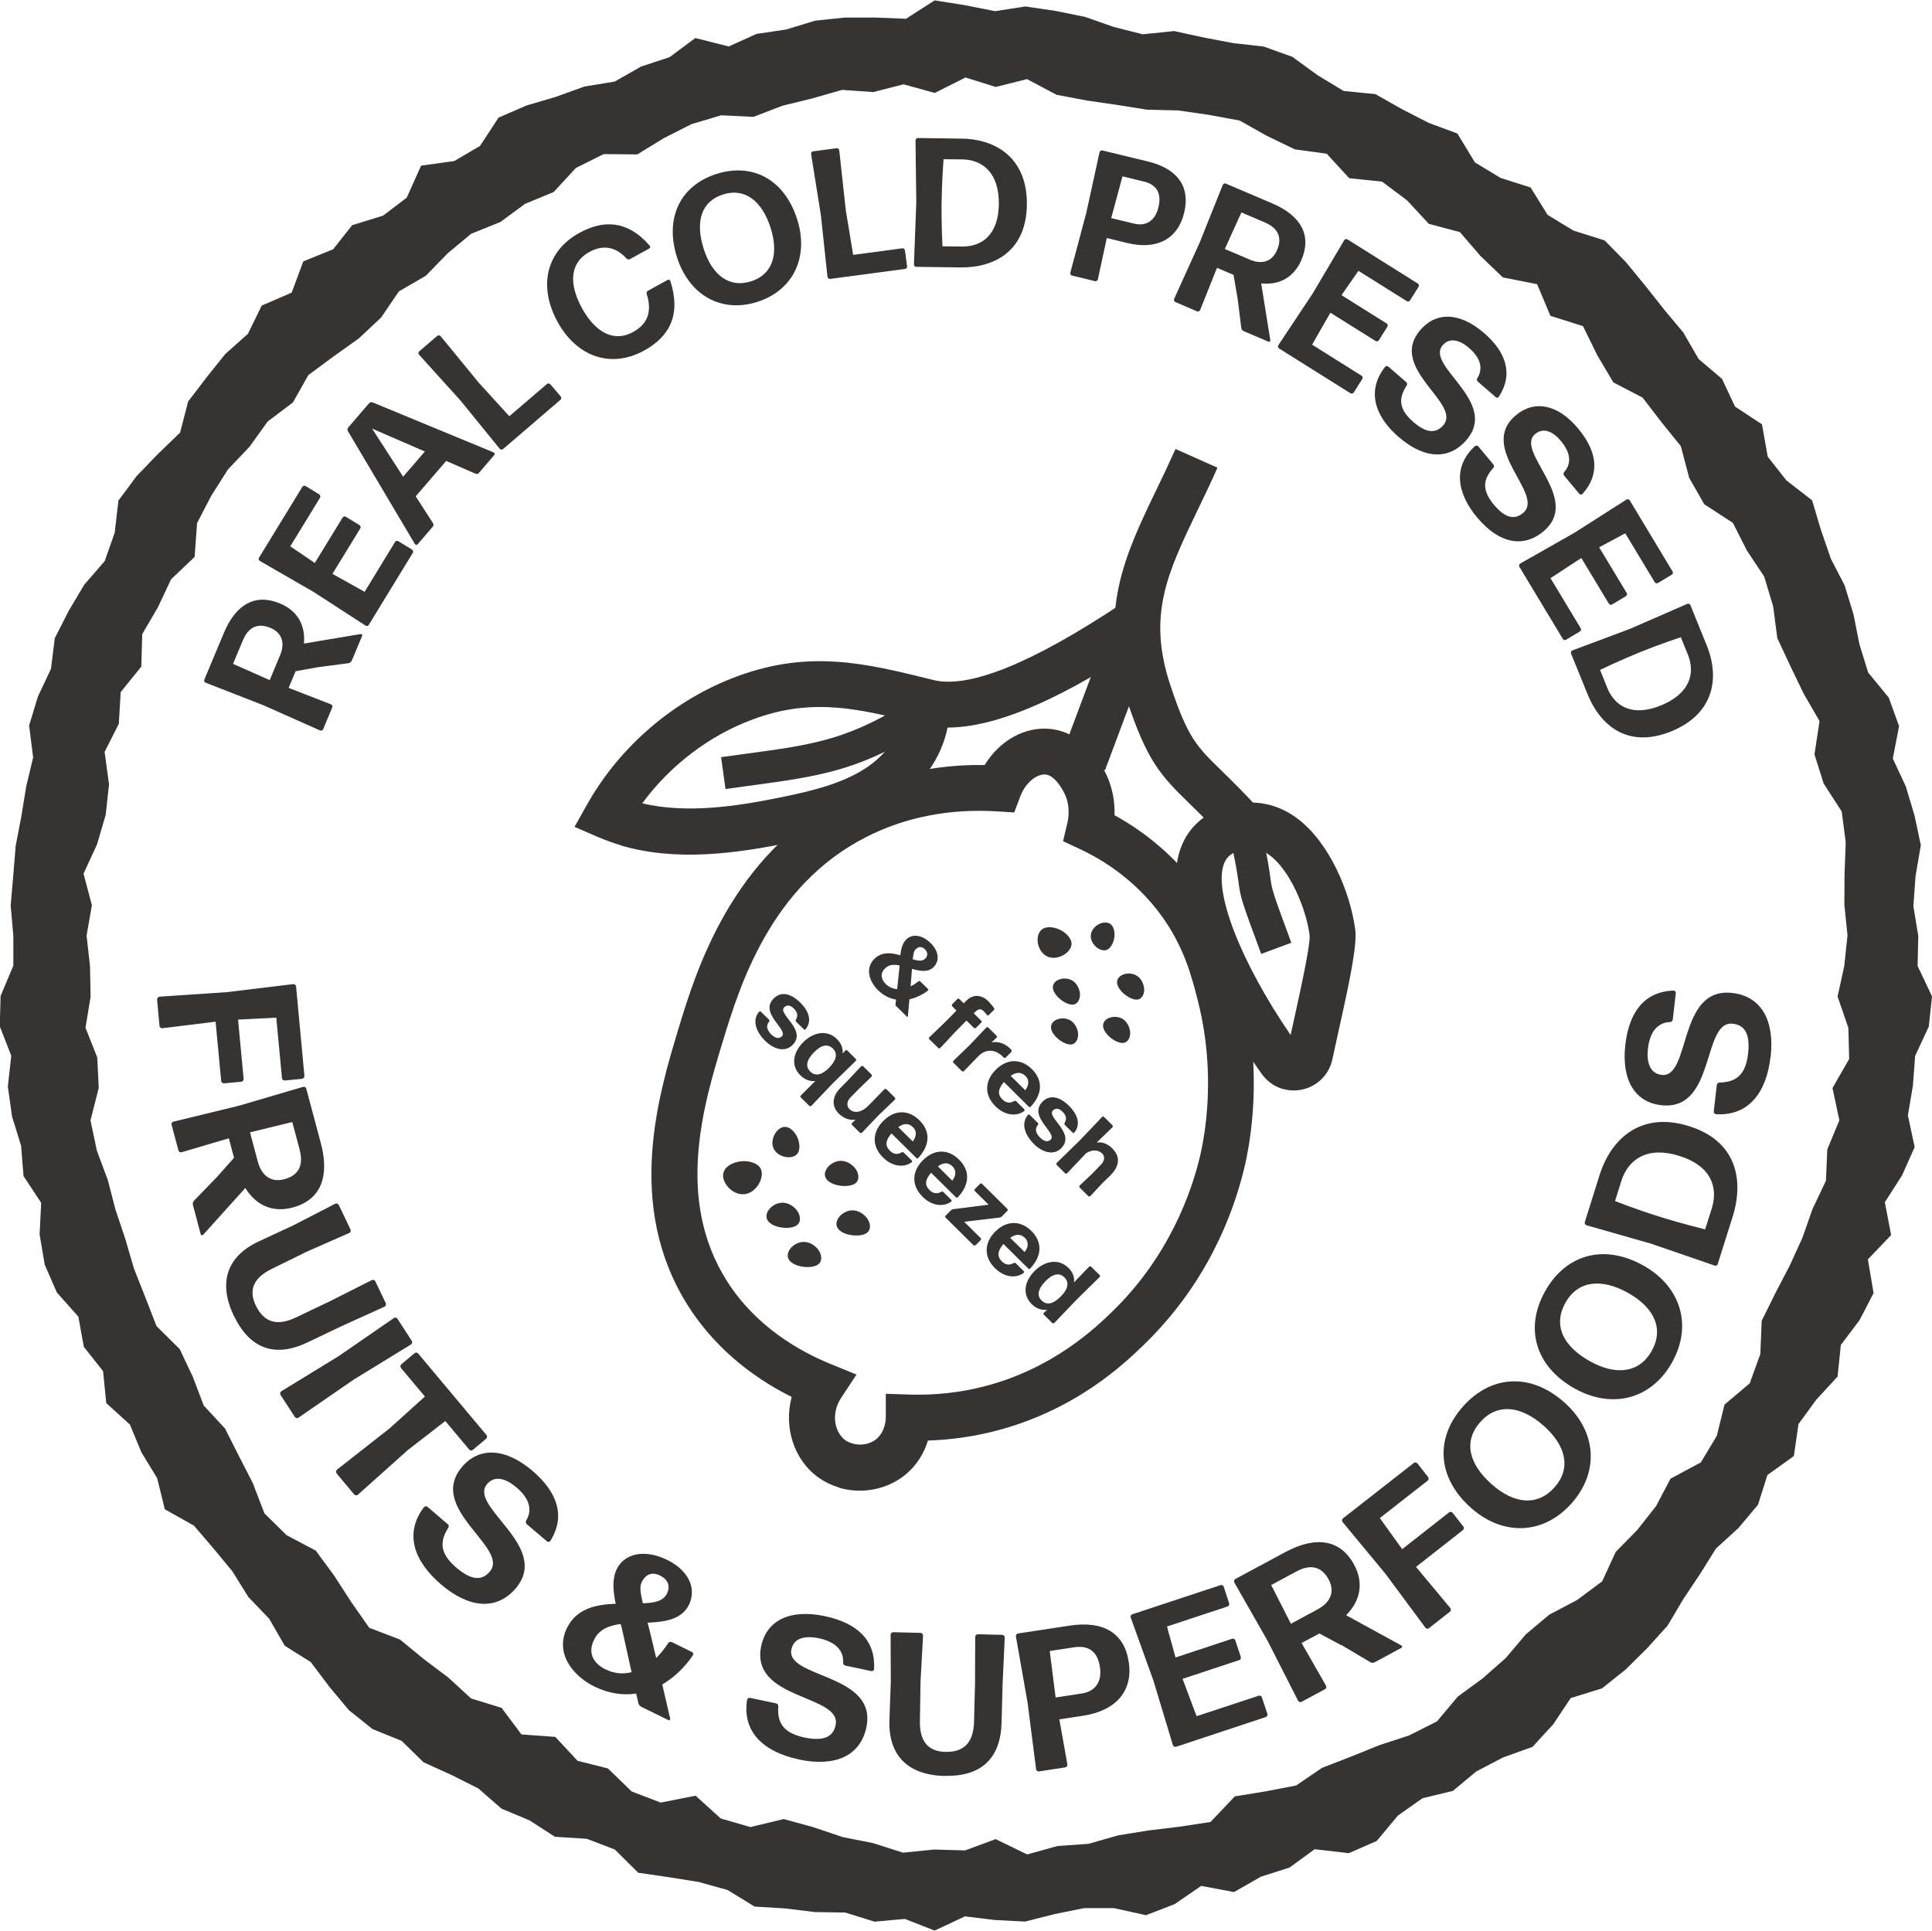 <?xml version="1.0" encoding="UTF-8"?>
<svg id="Layer_1" data-name="Layer 1" xmlns="http://www.w3.org/2000/svg" viewBox="0 0 197.06 196.95">
  <defs>
    <style>
      .cls-1 {
        fill: #353432;
      }
    </style>
  </defs>
  <path class="cls-1" d="M24.78,65.3l-1.01,2.42,3.74,1.66,1.07-2.57c.45-1.07.31-2.21-1-2.76-1.32-.55-2.25-.05-2.8,1.26M32.43,68.06l-2.28.41-.71,1.7,4.32,1.68c.12.05.18.19.13.31l-.93,2.23c-.05.12-.2.18-.32.12l-5.78-2.57-5.89-2.3c-.12-.05-.18-.19-.13-.31l1.98-4.73c1.22-2.94,3.21-4.1,5.74-3.04,1.78.74,2.61,2.21,2.44,4.09l5.79-.97c.11-.02.19.08.15.18l-1.06,2.53c-.06.14-.18.24-.33.26l-3.12.41Z"/>
  <path class="cls-1" d="M37.62,63.75c-.07.11-.22.14-.33.07l-5.31-3.44-5.48-3.16c-.11-.07-.15-.22-.08-.33l4.42-7.23c.07-.11.22-.14.33-.08l1.39.85c.11.07.15.22.09.33l-3.04,4.97,2.5,1.7,2.84-4.64c.07-.11.22-.14.33-.07l1.39.85c.11.07.15.22.08.33l-2.84,4.64,3.28,1.83,3.11-5.09c.07-.11.22-.14.33-.07l1.39.85c.11.07.15.22.09.33l-4.5,7.36Z"/>
  <path class="cls-1" d="M43.34,46.06l-5.39-2.34,3.17,4.91,2.22-2.58ZM48.87,48.23c-.09.11-.25.15-.37.09l-2.99-1.3-3.11,3.61,1.76,2.73c.08.11.06.27-.03.38l-1.53,1.78c-.07.08-.22.08-.28-.02l-6.83-11.51c-.08-.11-.06-.27.03-.38l2.12-2.47c.09-.11.25-.15.37-.09l12.34,5.1c.11.05.15.17.06.27l-1.55,1.81Z"/>
  <path class="cls-1" d="M51.31,45.81c-.1.08-.25.07-.34-.03l-3.99-4.91-4.24-4.69c-.09-.1-.08-.26.02-.34l1.84-1.58c.1-.08.25-.07.34.03l3.9,4.76,3.11,3.41,3.84-3.29c.1-.08.25-.07.34.03l1.06,1.24c.08.1.08.26-.02.34l-5.85,5.02Z"/>
  <path class="cls-1" d="M65.72,35.75c-3.42,1.89-6.89.62-8.83-2.88-2.02-3.66-1.18-7.24,2.18-9.1,2.39-1.32,4.87-1.38,7.19,1.28.1.1.07.24-.04.3l-1.96,1.08c-.11.06-.27.04-.37-.07-1.06-1.17-2.36-1.44-3.79-.65-1.94,1.07-2.14,3.2-.72,5.76,1.42,2.56,3.32,3.44,5.21,2.39,1.54-.85,1.91-2.15,1.38-3.85-.06-.14,0-.28.12-.35l2.01-1.11c.11-.06.25,0,.28.13,1.09,3.43-.07,5.63-2.66,7.07"/>
  <path class="cls-1" d="M76.61,28.7c2.18-.7,2.86-2.75,1.98-5.49-.88-2.73-2.63-4.08-4.85-3.37-2.22.71-2.85,2.77-1.96,5.56.87,2.71,2.64,4,4.82,3.3M77.26,30.79c-3.71,1.19-6.97-.7-8.2-4.52-1.28-3.98.28-7.32,4-8.52,3.69-1.18,6.94.55,8.24,4.59,1.23,3.82-.34,7.26-4.04,8.45"/>
  <path class="cls-1" d="M84.67,28.45c-.13.02-.25-.08-.27-.21l-.67-6.29-1-6.24c-.02-.13.08-.26.2-.27l2.4-.32c.13-.02.25.08.27.21l.67,6.12.75,4.55,5.01-.67c.13-.02.25.08.27.21l.22,1.62c.02.13-.08.26-.2.27l-7.64,1.02Z"/>
  <path class="cls-1" d="M96.13,25.13l1.98.02c2.05.03,3.73-1.21,3.77-4.32.04-3.11-1.58-4.54-3.73-4.57l-1.91-.02s-.17,2.21-.2,4.39c-.03,2.23.09,4.49.09,4.51M93.45,27.22c-.13,0-.23-.11-.23-.25l.24-6.32-.08-6.33c0-.13.11-.24.24-.24l4.46.06c3.66.05,6.72,2.11,6.66,6.75-.06,4.65-3.21,6.43-6.79,6.39l-4.49-.06Z"/>
  <path class="cls-1" d="M116.68,18.52l-2.19-.53-1.15,4.26,2.37.57c1.04.25,2.08-.15,2.45-1.68.35-1.46-.21-2.31-1.48-2.62M115.03,24.8l-2.14-.52-.91,4.22c-.03.13-.16.21-.29.18l-2.35-.57c-.12-.03-.2-.16-.17-.29l1.63-6.11,1.35-6.18c.03-.13.16-.21.29-.18l4.63,1.12c2.99.72,4.37,2.53,3.71,5.24-.65,2.68-2.79,3.8-5.74,3.09"/>
  <path class="cls-1" d="M129.03,22.7l-2.41-1.03-1.69,3.73,2.56,1.09c1.07.46,2.21.33,2.77-.98.56-1.31.07-2.25-1.23-2.81M126.21,30.33l-.39-2.29-1.69-.72-1.72,4.31c-.05.12-.2.18-.31.13l-2.22-.95c-.12-.05-.17-.2-.12-.32l2.61-5.76,2.35-5.87c.05-.12.2-.18.31-.13l4.72,2.01c2.93,1.25,4.07,3.24,3,5.76-.76,1.78-2.23,2.6-4.11,2.41l.93,5.8c.01.11-.08.19-.18.15l-2.53-1.08c-.13-.06-.24-.18-.25-.33l-.39-3.12Z"/>
  <path class="cls-1" d="M130.46,35.54c-.11-.07-.14-.22-.07-.33l3.5-5.27,3.22-5.44c.07-.11.22-.15.33-.08l7.18,4.51c.11.07.14.22.07.33l-.87,1.38c-.07.11-.22.15-.33.08l-4.93-3.09-1.73,2.48,4.61,2.89c.11.07.14.22.07.33l-.87,1.38c-.07.11-.22.15-.33.08l-4.61-2.89-1.87,3.26,5.05,3.17c.11.07.14.22.07.33l-.87,1.38c-.07.11-.22.15-.33.08l-7.3-4.58Z"/>
  <path class="cls-1" d="M142.68,44.6c-2.5-2.17-3.29-4.75-1.41-7.17.09-.1.24-.11.34-.03l1.83,1.59c.1.08.12.23.03.35-.78,1.21-.89,2.33.66,3.68,1.25,1.09,2.27,1.3,3.08.36,1.94-2.24-5.74-5.8-2.32-9.74,1.61-1.86,4.02-1.8,6.48.33,2.23,1.93,3.02,4.16,1.51,6.5-.07.11-.21.14-.31.05l-1.83-1.59c-.11-.1-.13-.24-.05-.36.61-.98.32-2.06-.82-3.05-.99-.86-2.01-1.12-2.72-.3-1.83,2.11,5.82,5.75,2.41,9.68-1.82,2.1-4.37,1.87-6.88-.31"/>
  <path class="cls-1" d="M150.68,52.81c-2.12-2.54-2.49-5.22-.24-7.3.1-.08.26-.07.34.02l1.55,1.86c.08.1.08.24-.02.35-.97,1.07-1.26,2.16.06,3.74,1.06,1.27,2.03,1.64,2.98.85,2.28-1.9-4.73-6.64-.72-9.98,1.89-1.57,4.26-1.13,6.34,1.37,1.89,2.26,2.31,4.59.44,6.66-.09.1-.23.1-.32,0l-1.55-1.86c-.09-.11-.09-.26.01-.37.76-.87.65-1.98-.32-3.14-.84-1.01-1.8-1.43-2.64-.74-2.15,1.79,4.82,6.61.83,9.94-2.13,1.78-4.61,1.14-6.74-1.41"/>
  <path class="cls-1" d="M154.98,57.81c-.07-.11-.03-.26.09-.33l5.5-3.12,5.33-3.4c.11-.07.26-.03.33.08l4.37,7.26c.07.11.03.26-.09.33l-1.4.84c-.11.07-.27.03-.33-.08l-3.01-4.99-2.66,1.43,2.81,4.66c.07.11.03.26-.09.33l-1.4.84c-.11.07-.27.03-.33-.08l-2.81-4.66-3.14,2.06,3.08,5.11c.07.11.03.26-.09.33l-1.4.84c-.11.07-.27.03-.33-.08l-4.45-7.38Z"/>
  <path class="cls-1" d="M163.2,68.33l.74,1.84c.77,1.9,2.56,2.97,5.45,1.8,2.89-1.17,3.58-3.21,2.77-5.2l-.72-1.77s-2.11.7-4.12,1.51c-2.07.84-4.1,1.82-4.12,1.83M160.24,66.66c-.05-.12.02-.26.14-.31l5.92-2.22,5.8-2.53c.12-.05.27.01.32.13l1.67,4.13c1.37,3.39.66,7.01-3.64,8.75-4.31,1.75-7.17-.47-8.52-3.79l-1.69-4.16Z"/>
  <path class="cls-1" d="M16.03,101.96c-.01-.14.1-.27.24-.29l6.84-.46,6.8-.82c.14-.01.28.1.29.24l.85,9.13c.01.14-.1.27-.24.29l-1.76.17c-.14.01-.28-.1-.29-.24l-.58-6.17-3.9.2.57,6.05c.01.14-.1.27-.24.29l-1.76.16c-.14.01-.27-.1-.29-.24l-.57-6.05-5.43.67c-.14.01-.28-.1-.29-.24l-.25-2.69Z"/>
  <path class="cls-1" d="M30.57,117.29l-.76-2.83-4.31,1.05.8,3c.34,1.26,1.21,2.18,2.71,1.78s1.96-1.47,1.55-3M22.19,120l1.68-1.9-.53-1.98-4.82,1.42c-.14.04-.29-.05-.32-.19l-.7-2.61c-.04-.14.05-.29.19-.32l6.66-1.62,6.57-1.93c.14-.04.29.05.32.19l1.48,5.54c.92,3.44,0,5.81-2.87,6.58-2.02.54-3.72-.2-4.83-1.99l-4.3,4.77c-.08.08-.21.06-.25-.06l-.79-2.97c-.04-.16,0-.33.11-.45l2.39-2.47Z"/>
  <path class="cls-1" d="M23.86,134.25c-1.63-3.41-.73-6.1,2.55-7.62l3.5-1.63,4.29-2.21c.13-.06.29,0,.35.12l1.2,2.51c.06.13,0,.29-.12.35l-4.33,1.91-3.52,1.73c-1.83.88-2.49,2.09-1.69,3.76.86,1.8,2.24,2.1,4.08,1.23l3.48-1.66,4.28-2.16c.13-.06.29,0,.35.12l1.07,2.24c.06.13,0,.29-.12.35l-4.39,1.99-3.48,1.66c-3.26,1.56-5.86.71-7.49-2.7"/>
  <path class="cls-1" d="M28.62,142.29c-.08-.12-.04-.29.08-.37l5.84-3.58,5.64-3.89c.12-.08.29-.04.36.08l1.46,2.25c.08.12.04.29-.08.37l-5.84,3.58-5.64,3.89c-.12.08-.29.04-.37-.08l-1.46-2.25Z"/>
  <path class="cls-1" d="M34.34,150.29c-.09-.11-.08-.28.03-.37l5.39-4.23,3.58-3.23-2.44-2.91c-.09-.11-.08-.28.03-.37l1.35-1.14c.11-.09.28-.08.37.03l6.97,8.32c.09.11.08.28-.03.37l-1.36,1.14c-.11.09-.28.08-.37-.03l-2.44-2.91-3.81,2.95-5.11,4.57c-.11.09-.28.08-.37-.03l-1.8-2.15Z"/>
  <path class="cls-1" d="M44.99,161.63c-2.81-2.4-3.76-5.24-1.75-7.88.09-.11.26-.12.37-.03l2.06,1.76c.11.09.14.25.04.39-.83,1.32-.92,2.55.83,4.04,1.41,1.2,2.54,1.44,3.41.42,2.08-2.44-6.48-6.41-2.81-10.71,1.73-2.02,4.39-1.95,7.16.41,2.51,2.14,3.43,4.59,1.84,7.15-.08.12-.23.15-.34.06l-2.06-1.75c-.12-.11-.15-.26-.06-.4.65-1.08.3-2.26-.99-3.35-1.11-.95-2.25-1.25-3.01-.35-1.96,2.3,6.57,6.36,2.92,10.64-1.95,2.29-4.77,2.02-7.6-.39"/>
  <path class="cls-1" d="M65.46,161.37c-.22.46-.17,1.03.11,2.18,1.17-.03,2.08-.22,2.45-.97.39-.78.11-1.46-.71-1.87-.73-.36-1.43-.18-1.84.66M61.81,170.31c.84.41,1.73.49,2.61.27l-.9-4.07c-.06-.28-.13-.56-.21-.85-1.19.16-2.2.55-2.71,1.59-.69,1.4-.07,2.44,1.21,3.07M65.4,174.1c-.15-.07-.26-.22-.29-.37l-.22-.97c-1.34.2-2.79,0-4.21-.69-2.46-1.21-4.05-3.56-2.85-6,.99-2.01,2.99-2.4,4.97-2.47-.27-1.29-.38-2.54.11-3.54.77-1.57,2.79-2.09,5.17-.92,1.97.97,3.05,2.73,2.2,4.55-.75,1.53-2.45,1.76-4.23,1.84.2.71.39,1.55.63,2.55l.25,1.05c.43-.42.85-.94,1.22-1.51.08-.12.24-.17.37-.11l2.06,1.01c.13.06.17.22.09.34-.84,1.24-1.9,2.26-3.12,2.97l.81,3.5c.02.1-.09.18-.18.14l-2.77-1.36Z"/>
  <path class="cls-1" d="M81.5,179.48c-3.62-.76-5.81-2.8-5.3-6.08.03-.14.17-.23.31-.2l2.65.56c.14.03.24.15.22.32-.1,1.56.41,2.68,2.66,3.16,1.81.38,2.92.05,3.19-1.26.66-3.14-8.75-2.53-7.59-8.06.55-2.61,2.92-3.81,6.48-3.06,3.22.68,5.21,2.39,5.03,5.4,0,.14-.13.24-.27.21l-2.64-.56c-.16-.03-.26-.16-.24-.32.06-1.26-.82-2.12-2.47-2.47-1.43-.3-2.57-.02-2.81,1.13-.62,2.96,8.81,2.44,7.65,7.95-.62,2.94-3.22,4.06-6.86,3.29"/>
  <path class="cls-1" d="M96.35,181.17c-3.78-.1-5.76-2.12-5.63-5.73l.14-3.86-.02-4.82c0-.14.13-.26.27-.26l2.78.07c.14,0,.26.13.26.27l-.26,4.73-.06,3.92c-.05,2.03.73,3.17,2.58,3.22,1.99.05,2.89-1.04,2.94-3.08l.1-3.86.02-4.8c0-.14.13-.26.27-.26l2.48.06c.14,0,.26.13.26.27l-.22,4.81-.1,3.86c-.09,3.62-2.03,5.54-5.81,5.44"/>
  <path class="cls-1" d="M109.56,168.04l-2.49.38.6,4.74,2.69-.41c1.18-.18,2.09-1.02,1.83-2.7-.24-1.61-1.18-2.23-2.63-2.01M110.48,175.02l-2.43.37.82,4.6c.02.14-.08.28-.22.3l-2.67.41c-.14.02-.28-.08-.3-.22l-.87-6.8-1.19-6.75c-.02-.14.08-.28.22-.3l5.26-.8c3.4-.52,5.58.71,6.03,3.71.45,2.95-1.3,4.97-4.65,5.48"/>
  <path class="cls-1" d="M119.96,178.18c-.14.05-.29-.03-.33-.17l-1.98-6.56-2.32-6.45c-.05-.14.03-.29.17-.33l8.99-2.97c.14-.05.29.03.33.17l.55,1.68c.04.14-.03.29-.17.33l-6.17,2.04.87,3.16,5.77-1.91c.14-.04.29.03.33.17l.56,1.68c.04.14-.03.29-.17.33l-5.77,1.91,1.43,3.81,6.33-2.09c.14-.05.29.03.33.17l.56,1.68c.04.13-.03.29-.17.33l-9.15,3.03Z"/>
  <path class="cls-1" d="M132.24,160.3l-2.58,1.39,2.01,3.95,2.74-1.48c1.15-.62,1.84-1.68,1.11-3.04-.73-1.36-1.89-1.57-3.28-.82M136.81,167.83l-2.24-1.2-1.81.97,2.49,4.36c.07.13.02.29-.11.36l-2.38,1.28c-.12.07-.29.02-.36-.11l-3.11-6.11-3.39-5.95c-.07-.12-.02-.29.11-.36l5.05-2.72c3.13-1.69,5.65-1.34,7.06,1.27.99,1.84.66,3.66-.82,5.15l5.63,3.08c.1.06.11.2,0,.25l-2.7,1.46c-.14.08-.33.08-.46,0l-2.96-1.76Z"/>
  <path class="cls-1" d="M145.76,166.09c-.11.09-.28.07-.37-.05l-4.08-5.5-4.37-5.28c-.09-.11-.07-.28.04-.37l7.22-5.65c.11-.09.28-.07.37.04l1.09,1.39c.09.11.07.28-.04.37l-4.88,3.82,2.28,3.17,4.78-3.75c.11-.09.28-.07.37.05l1.09,1.39c.09.11.07.28-.05.37l-4.78,3.75,3.5,4.2c.09.11.07.28-.04.37l-2.13,1.67Z"/>
  <path class="cls-1" d="M158.55,151.74c1.7-1.92,1.23-4.23-1.1-6.3-2.33-2.06-4.73-2.32-6.46-.38-1.73,1.95-1.21,4.25,1.16,6.35,2.31,2.05,4.7,2.24,6.4.32M160.31,153.34c-2.89,3.26-7.03,3.36-10.28.47-3.39-3.01-3.72-7.05-.82-10.32,2.87-3.24,6.92-3.48,10.35-.43,3.25,2.88,3.63,7.02.75,10.28"/>
  <path class="cls-1" d="M168.47,137.81c1.25-2.23.3-4.4-2.41-5.92-2.71-1.52-5.12-1.26-6.39,1-1.27,2.27-.28,4.41,2.48,5.96,2.69,1.51,5.07,1.19,6.32-1.04M170.54,138.99c-2.13,3.79-6.16,4.77-9.95,2.64-3.95-2.22-5.13-6.1-2.99-9.91,2.12-3.78,6.02-4.87,10.03-2.62,3.79,2.13,5.04,6.09,2.91,9.89"/>
  <path class="cls-1" d="M173.92,125.41l.67-2.11c.69-2.19-.06-4.36-3.28-5.38s-5.22.28-5.94,2.56l-.64,2.04s2.24.88,4.49,1.58c2.31.73,4.68,1.3,4.7,1.31M175.22,128.93c-.04.14-.2.22-.33.17l-6.48-2.23-6.59-1.88c-.14-.04-.21-.2-.17-.33l1.49-4.75c1.22-3.9,4.36-6.54,9.14-5.03,4.81,1.51,5.64,5.44,4.44,9.26l-1.51,4.79Z"/>
  <path class="cls-1" d="M180.59,107.81c-.42,3.67-2.25,6.04-5.56,5.85-.14-.02-.25-.15-.23-.29l.31-2.69c.02-.14.13-.25.3-.25,1.56-.05,2.63-.66,2.89-2.94.21-1.84-.22-2.91-1.55-3.06-3.19-.37-1.7,8.95-7.32,8.31-2.65-.3-4.07-2.55-3.65-6.17.38-3.27,1.89-5.41,4.91-5.52.14,0,.25.11.24.25l-.31,2.69c-.02.16-.13.27-.3.27-1.26.06-2.04,1.01-2.23,2.69-.17,1.45.22,2.56,1.39,2.7,3.01.34,1.6-9,7.2-8.36,2.99.34,4.34,2.83,3.92,6.53"/>
  <path class="cls-1" d="M98.43,7.89l3.13.98,3.19-.8,3.02,1.6,3.07.58,3.08.45,3.08.49,3.19.08,3.14.45,3.12.58,2.79,1.57,2.84,1.37,3.24.44,2.3,2.5,3.35.35,2.55,1.91,2.21,2.39,3.18.85,2.11,2.45,2.27,2.17,3.49.69,1.36,3.23,3.32,1.05,1.47,2.99,1.63,2.75,2.98,1.55,1.92,2.5,1.98,2.45.85,3.23,1.54,2.7,2.92,1.9,1.43,2.82,1.76,2.65.92,3.05.42,3.23,1.32,2.83,1.37,2.84,1.62,2.8-.52,3.39.94,2.98,1.84,2.85.41,3.14-.12,3.2-.02,3.16.32,3.13-.33,3.14-.68,3.11,1.1,3.19.08,3.18-1.7,2.96.7,3.29-1.23,2.97-.14,3.2-1.37,2.89-1.04,2.96-1.31,2.86-1.45,2.78-1.38,2.79-.14,3.39-1.08,2.99-2.57,2.17-.79,3.19-1.63,2.71-3.09,1.66-1.47,2.79-1.93,2.45-2.19,2.23-1.38,3-2.55,1.9-2.86,1.51-2.38,2-2.05,2.42-2.36,2.08-2.53,1.85-2.12,2.53-2.84,1.43-3.05,1-2.92,1.18-2.92,1.13-2.64,1.8-3.13.6-3.12.51-2.48,2.61-3.15.48-3.15.38-3.1.5-3.05.87-3.15.22-3.1.86-3.22-1.56-3.11,1.15-3.15-.09-3.18.32-3.08-.98-3.08-.61-3-1.01-3.01-.83-3.4.82-3.03-.88-2.56-2.32-3.56.7-2.96-1.13-2.42-2.35-3.1-.78-2.27-2.44-3.45-.25-2.03-2.71-3.11-.96-2.33-2.14-2.5-1.88-2.42-1.99-3.14-1.2-1.85-2.65-1.74-2.69-1.86-2.53-2.97-1.57-2.27-2.23-1.17-3.06-1.44-2.81-1.41-2.79-2.17-2.34-1.12-2.95-1.33-2.81-2.37-2.35-1.14-2.94-1.16-2.93-.88-3.02-1-2.98-.79-3.04-1.11-2.98-.65-3.09.84-3.31-.15-3.11-1.2-3.03.52-3.16-.06-3.11-.35-3.13.54-3.1-.85-3.22,1.38-2.99.88-3.01.34-3.1-.45-3.32,1.45-2.87.19-3.23,2.1-2.6.1-3.32,1.6-2.74,1.34-2.85,2.4-2.28.25-3.45,1.46-2.81,1.7-2.67,2.2-2.32,1.84-2.56,2.58-1.95,1.57-2.79,2.57-1.9,2.58-1.84,2.27-2.13,1.82-2.67,2.74-1.59,2.21-2.27,2.42-2.02,2.97-1.19,2.53-1.86,2.91-1.2,2.27-2.46,2.83-1.41,3.43.03,2.71-1.66,2.83-1.43,3.02-.9,3.29.16,2.94-1.13,3.05-.75,3.05-.87,3.19.22,3.08-.79,3.18.88,3.11-1.56ZM92.34,1.91l-3.07-.12h-3.08s-3.05.32-3.05.32l-2.95.9-3.03.45-2.83,1.28-3.41-.86-2.62,1.95-2.91.96-2.69,1.53-3.1.51-2.9,1.05-3,.88-2.85,1.24-1.89,2.89-2.63,1.54-3.38.47-1.46,3.26-2.42,1.84-3.15.97-1.94,2.46-3.04,1.23-1.19,3.19-3.05,1.32-1.41,2.88-2.31,2.06-1.92,2.4-1.87,2.45-.82,3.17-2.25,2.17-2.18,2.26-1.86,2.5-.38,3.28-1.02,2.9-2.09,2.41-1.59,2.68-1.41,2.77-.39,3.13-1.33,2.82-.9,2.96.41,3.26-.71,2.98-.49,3.02-.58,3.01-.25,3.06-.26,3.05.27,3.07v3.05s-1.3,3.09-1.3,3.09l-.08,3.1,1.17,3-.35,3.14.43,3.06.92,2.97.25,3.1,1.8,2.73-.16,3.23.52,3.07,1.24,2.85,2.19,2.46.56,3.08,1.96,2.48.33,3.26,2.41,2.19,1.18,2.85,1.6,2.61.78,3.18,2.97,1.67,1.99,2.32,1.94,2.35,1.63,2.62,2.12,2.21,1.58,2.75,2.66,1.67,1.88,2.5,2.01,2.41,2.42,1.93,2.96,1.2,2.23,2.18,2.84,1.29,2.75,1.38,2.36,2.06,2.85,1.19,2.6,1.68,3.27.21,2.84,1.09,2.39,2.37,3.1.45,3.06.49,2.95.82,2.76,1.69,3.11.19,3.05.37,3.09.05,2.98.93,3.1-.28,3.03,1.19,3.09-1.45,3.06.37,3.07.16,3.01-.76,3-.61h3.08s3.25.72,3.25.72l2.92-1.13,2.71-1.86,3.35.63,2.74-1.57,2.92-.93,2.56-1.87,3.49.4,2.84-1.24,2.16-2.59,2.51-1.77,3.1-.75,2.38-1.98,2.73-1.43,3.01-1.08,2.12-2.31,1.78-2.67,3.19-.99,2.42-1.93,2.2-2.18,2.07-2.29,1.6-2.7,1.71-2.57,1.63-2.6,2.3-2.1,1.98-2.36.96-3.03,2.7-1.94.47-3.26,1.82-2.49,2.17-2.36.33-3.22,1.91-2.53,1.43-2.76-.58-3.44,2.37-2.48-.64-3.35,1.75-2.73,1.29-2.89-.69-3.24.51-3.02.23-3.05,1.39-2.98.33-3.09-1.47-3.1.07-3.06-.5-3.03.22-3.08.54-3.15-.64-3.02-.89-2.97-1.33-2.85.64-3.3-1.05-2.91-2.1-2.56-.9-2.91-.6-3.04-.9-2.94-1.41-2.73-1.01-2.93-.9-3.02-2.63-2.04-1.9-2.42-.58-3.29-2.75-1.81-1.33-2.83-2.38-2.02-1.56-2.7-1.97-2.36-1.92-2.43-1.97-2.4-2.17-2.21-3.19-1.01-2.63-1.6-1.73-2.79-3.07-.98-2.61-1.58-1.79-2.95-2.94-1.09-2.74-1.41-2.69-1.52-3.23-.32-2.65-1.6-2.58-1.88-2.92-1.05-3.12-.35-3.03-.58-3-.65-3.19.33-2.96-.75-2.94-1.03-3.02-.61-3.05-.45-3.1.48-3.06-.61-3.1-.49-2.98,1.91Z"/>
  <path class="cls-1" d="M106.84,79.05c-.07-.02-.13-.03-.18-.04-.83-.09-2.03.73-2.6,2.25l-.61,1.62-1.72-.11c-4.89-.3-9.4.58-13.41,2.63-9.77,4.98-12.9,15.28-14.59,20.81-1.95,6.42-4.9,16.11.43,24.49,2.94,4.62,7.36,7.14,10.56,8.44l2.64,1.08-1.57,2.38c-1.08,1.64-.64,3.55.44,4.32.79.55,2.18.66,3.14-.11.95-.77.98-2.07.98-2.21v-2.42s2.42.08,2.42.08c2.54.08,5.05-.19,7.48-.8,7.14-1.8,11.53-6.05,13.18-7.65,5.84-5.65,8.1-12.26,8.93-15.7.57-2.35,1.69-8.63-.17-15.98-.64-2.52-1.43-5.66-3.91-8.97-2.07-2.76-4.87-5.02-8.12-6.54l-1.73-.81.44-1.86c.12-.51.33-1.83-.35-3.12-.67-1.27-1.29-1.67-1.68-1.79M85.57,151.74c-.73-.22-1.42-.55-2.05-.99-2.57-1.82-3.59-5.16-2.77-8.25-4.48-2.23-8.1-5.41-10.56-9.28-6.48-10.2-3.02-21.57-.96-28.37,1.75-5.76,5.4-17.73,16.94-23.62,4.26-2.17,9.17-3.27,14.26-3.19,1.53-2.49,4.11-3.96,6.72-3.68,1.56.17,3.79,1.05,5.51,4.29.86,1.63,1.06,3.23,1.02,4.51,3.29,1.81,6.15,4.27,8.34,7.19,3.04,4.06,4,7.86,4.7,10.63,2.12,8.36.83,15.53.18,18.23-1.16,4.8-3.88,11.82-10.23,17.97-1.9,1.84-6.95,6.73-15.3,8.83-2.19.55-4.44.87-6.72.94-.35,1.14-1.04,2.46-2.36,3.53-1.88,1.51-4.46,1.95-6.72,1.28"/>
  <path class="cls-1" d="M125.05,85.81c-1.52-1.69-2.68-2.82-3.71-3.82-3.04-2.96-4.35-4.41-6.41-10.6-2.98-8.95-.2-14.74,3.02-21.43.64-1.32,1.29-2.69,1.95-4.16l4.28,1.91c-.68,1.53-1.35,2.93-2.01,4.29-3.11,6.48-5.17,10.77-2.79,17.92,1.78,5.35,2.65,6.2,5.24,8.72,1.02,1,2.3,2.24,3.92,4.04l-3.48,3.13Z"/>
  <path class="cls-1" d="M92.04,73.4c-5.47-1.32-9.75-2.05-15.24-.02-4.47,1.65-8.46,4.71-11.29,8.57,4.5,1.06,9.5.34,14.31-.65,2.91-.6,5.96-1.32,8.42-2.9,1.61-1.04,3.33-2.84,3.8-4.99M63.28,86.21c-.78-.23-1.54-.51-2.3-.83l-2.38-1.03,1.27-2.26c3.33-5.95,8.91-10.73,15.3-13.09,7.43-2.75,13.17-1.33,19.8.31l.24.06c3.64.9,10.16-1.75,19.35-7.89l2.6,3.9c-5.88,3.92-14.05,8.83-20.51,8.84-.62,3.15-2.73,6.1-5.88,8.13-3.14,2.02-6.81,2.9-10.02,3.56-5.75,1.18-11.8,2-17.48.32"/>
  <path class="cls-1" d="M128.4,86.66c-.4-.12-.8-.14-1.22-.07-1.63.27-2.09.91-2.31,1.45-1.17,2.81,1.65,10.05,6.77,17.54.09-.4.18-.81.27-1.23.65-2.95,1.75-7.88,1.67-8.95-.38-2.8-2.02-6.64-4.09-8.17-.37-.27-.72-.46-1.09-.57M130.81,111.08c-.83-.25-1.57-.77-2.11-1.52-2.65-3.71-11.06-16.34-8.16-23.32.67-1.62,2.24-3.68,5.89-4.27,2.05-.33,4.07.18,5.85,1.49,3.37,2.49,5.44,7.62,5.95,11.33.21,1.58-.51,5.05-1.74,10.57-.21.95-.41,1.87-.59,2.7-.33,1.56-1.55,2.77-3.11,3.09-.67.14-1.35.11-1.97-.08"/>
  <rect class="cls-1" x="105.53" y="68.24" width="15.3" height="4.69" transform="translate(7.41 151.85) rotate(-69.48)"/>
  <path class="cls-1" d="M73.78,119.65c-.23.97.92,2.28,2.13,2.17,1.24-.11,2.1-1.7,1.69-2.58-.33-.7-1.4-.78-1.61-.79-.84-.04-2.01.37-2.2,1.2"/>
  <path class="cls-1" d="M81.89,126.69c-.98.06-1.88,1.07-1.42,1.81.47.76,2.23.97,2.93.52.56-.36.32-1.05.26-1.19-.21-.54-.94-1.19-1.78-1.14"/>
  <path class="cls-1" d="M85.68,118.42c-.98.06-1.88,1.07-1.42,1.81.47.76,2.23.97,2.93.52.56-.36.32-1.05.26-1.19-.21-.54-.94-1.19-1.78-1.14"/>
  <path class="cls-1" d="M86.86,123.47c-.98.06-1.88,1.07-1.42,1.81.47.76,2.23.97,2.93.52.56-.36.32-1.05.26-1.19-.21-.54-.94-1.19-1.78-1.14"/>
  <path class="cls-1" d="M79.72,122.69c-.98.06-1.88,1.07-1.42,1.81.47.76,2.23.97,2.93.52.56-.36.32-1.05.26-1.19-.21-.54-.94-1.19-1.78-1.14"/>
  <path class="cls-1" d="M80.01,114.95c-.79.06-1.5,1.27-1.12,2.17.39.93,1.8,1.19,2.36.66.45-.43.25-1.27.2-1.43-.18-.65-.77-1.45-1.44-1.39"/>
  <path class="cls-1" d="M106.17,94.91c-.63.64-.35,2.18.63,2.65,1.01.49,2.4-.33,2.49-1.2.07-.69-.72-1.25-.88-1.35-.63-.42-1.71-.65-2.24-.11"/>
  <path class="cls-1" d="M109.12,104.06c-.78-.41-1.93-.05-1.92.73,0,.8,1.26,1.78,2,1.76.6-.01.73-.66.75-.79.09-.51-.17-1.35-.83-1.7"/>
  <path class="cls-1" d="M115.86,99.48c-.78-.41-1.93-.05-1.92.73,0,.8,1.26,1.78,2,1.76.6-.01.73-.66.75-.79.09-.51-.17-1.35-.83-1.7"/>
  <path class="cls-1" d="M114.43,103.9c-.78-.41-1.93-.05-1.92.73,0,.8,1.26,1.78,2,1.76.6-.01.73-.66.75-.79.09-.51-.17-1.35-.83-1.7"/>
  <path class="cls-1" d="M109.31,99.99c-.78-.41-1.93-.05-1.92.73,0,.8,1.26,1.78,2,1.76.6-.01.73-.66.75-.79.09-.51-.17-1.35-.83-1.7"/>
  <path class="cls-1" d="M113.13,94.19c-.64-.32-1.74.28-1.86,1.14-.13.89.83,1.75,1.51,1.6.54-.12.78-.86.82-1.01.17-.58.09-1.46-.46-1.74"/>
  <path class="cls-1" d="M74,80.49l-.45-3.25c.82-.11,1.59-.22,2.32-.32,7.42-1,10.81-1.46,17.62-5.86l1.78,2.75c-7.42,4.8-11.28,5.32-18.96,6.36-.73.1-1.5.2-2.31.32"/>
  <path class="cls-1" d="M128.64,97.31c-2.03-5.46-2.1-5.75-2.31-7.28-.11-.8-.27-2-.98-5.12l3.2-.73c.74,3.26.92,4.56,1.03,5.41.16,1.16.18,1.31,2.13,6.58l-3.08,1.14Z"/>
  <path class="cls-1" d="M93.39,96.84c-.18.18-.23.45-.29,1.02.55.16.99.22,1.27-.07.3-.3.27-.65-.04-.96-.28-.28-.63-.31-.94.02M90.35,100.38c.32.32.72.49,1.16.52l.21-2c.01-.13.03-.28.03-.42-.57-.11-1.09-.09-1.48.31-.53.53-.41,1.1.08,1.59M91.42,102.67c-.06-.06-.09-.14-.08-.22l.05-.48c-.65-.11-1.28-.42-1.83-.96-.94-.93-1.31-2.25-.39-3.18.76-.77,1.74-.65,2.66-.38.07-.63.21-1.22.59-1.6.59-.61,1.6-.53,2.51.36.76.75.98,1.72.31,2.43-.58.58-1.39.43-2.22.19-.02.36-.06.77-.1,1.27l-.04.52c.27-.13.53-.3.79-.51.05-.04.14-.05.19,0l.79.77c.05.05.04.13-.01.17-.57.44-1.22.74-1.88.89l-.16,1.73c0,.05-.07.07-.1.04l-1.06-1.05Z"/>
  <path class="cls-1" d="M97.33,105.38l-1.44,1.54s-.13.05-.18,0l-.93-.92c-.05-.05-.05-.13,0-.18l1.52-1.46,1.26-1.27-.45-.45s-.05-.13,0-.18l.55-.56c.05-.05.13-.05.18,0l.46.45.23-.24c.81-.82,1.69-.56,2.29.04.21.21.42.47.57.68.04.05.03.14-.01.19l-.55.55s-.12.04-.16-.02c-.08-.12-.19-.25-.35-.41-.23-.23-.5-.28-.86.09l-.14.14.77.76c.05.05.05.13,0,.18l-.56.56s-.13.05-.18,0l-.77-.76-1.26,1.27Z"/>
  <path class="cls-1" d="M97.23,108.41s-.05-.13,0-.18l1.73-1.68,1.65-1.74s.13-.05.18,0l.87.86s.05.13,0,.17l-.53.5c.7-.15,1.39.12,1.91.63.04.04.09.09.12.14.04.06.03.15-.01.2l-.59.59s-.12.05-.17,0c-.03-.04-.06-.08-.1-.11-.74-.74-1.7-.86-2.51-.04l-1.48,1.53s-.13.05-.18,0l-.88-.88Z"/>
  <path class="cls-1" d="M104.58,109.75c-.42-.41-.92-.41-1.49,0l1.48,1.46c.34-.42.48-1,.02-1.46M104.47,113.17c.05.05.05.12-.01.17-.74.55-1.92.5-2.92-.48-1.2-1.19-1.07-2.62,0-3.71,1.13-1.15,2.56-1.22,3.71-.09,1.17,1.16,1.06,2.58-.13,3.84-.05.05-.13.05-.18,0l-2.54-2.52c-.63.72-.66,1.28-.16,1.77.34.34.75.44,1.2.17.07-.04.16-.03.21.02l.82.81Z"/>
  <path class="cls-1" d="M105.47,116.71c-.98-.97-1.34-2.13-.62-2.98.05-.05.13-.05.18,0l.83.82c.06.05.06.13.01.19-.34.42-.25.84.23,1.32.41.4.79.46,1.07.19.68-.68-2.33-2.35-.84-3.86.74-.75,1.73-.55,2.7.41.94.93,1.2,1.92.55,2.73-.04.06-.12.06-.18,0l-.79-.78c-.05-.06-.06-.14-.02-.21.22-.35.2-.72-.21-1.13-.34-.34-.68-.43-.99-.12-.68.68,2.37,2.31.85,3.84-.74.75-1.88.47-2.8-.44"/>
  <path class="cls-1" d="M112.4,117.65c-.34-.34-.99-.43-1.63,0l-1.94,2.05s-.13.05-.18,0l-.88-.88s-.05-.13,0-.18l2.38-2.32,2.27-2.39c.05-.05.13-.05.18,0l.88.87s.05.13,0,.18l-1.62,1.57c.57-.08,1.1.12,1.58.59.81.8.83,1.77-.23,2.81l-.78.75-1.23,1.33s-.13.05-.18,0l-.91-.9s-.05-.13,0-.18l1.3-1.23.89-.92c.42-.43.39-.88.1-1.16"/>
  <path class="cls-1" d="M78.05,106.18c-.99-.98-1.34-2.14-.62-2.98.05-.05.13-.05.18,0l.83.82c.06.05.06.13.01.19-.34.42-.25.84.23,1.32.41.4.79.46,1.07.19.68-.69-2.33-2.35-.84-3.86.74-.75,1.73-.55,2.71.41.94.92,1.2,1.92.55,2.73-.04.05-.13.05-.18,0l-.79-.78c-.05-.06-.06-.14-.02-.21.22-.35.2-.72-.21-1.13-.34-.34-.68-.42-.99-.12-.68.69,2.37,2.32.86,3.84-.75.75-1.88.48-2.8-.43"/>
  <path class="cls-1" d="M82.63,109.3c.51.5,1.16.39,1.91-.35.76-.76.93-1.47.43-1.97-.51-.5-1.16-.44-1.93.35-.79.8-.91,1.47-.4,1.97M82.74,112.82s-.13.05-.18,0l-.89-.88c-.05-.05-.05-.14,0-.18l1.49-1.48c-.54.05-1.07-.14-1.51-.57-1.02-1-.76-2.35.28-3.4,1.03-1.04,2.46-1.29,3.43-.32.45.44.64.95.59,1.48l.28-.31c.04-.06.13-.06.18-.01l.89.88s.05.13,0,.18l-2.3,2.24-2.25,2.36Z"/>
  <path class="cls-1" d="M85.57,113.62c-.76-.75-.73-1.74.14-2.63l.75-.76,1.39-1.47s.13-.05.18,0l.88.87s.05.13,0,.18l-1.45,1.41-.73.75c-.38.39-.39.88-.07,1.19.38.37,1.12.42,1.89-.35l.26-.26,1.41-1.45s.14-.05.18,0l.89.88s.05.14,0,.18l-1.66,1.59-1.73,1.81s-.13.05-.18,0l-.83-.82s-.05-.13,0-.17l.37-.35c-.55.08-1.19-.11-1.69-.61"/>
  <path class="cls-1" d="M93.11,114.98c-.42-.42-.92-.41-1.49,0l1.48,1.46c.33-.43.48-1,.02-1.46M93,118.39c.05.05.05.13-.01.17-.74.55-1.93.5-2.92-.48-1.2-1.19-1.07-2.62,0-3.71,1.13-1.15,2.56-1.23,3.71-.09,1.17,1.16,1.06,2.58-.13,3.85-.05.05-.13.05-.18,0l-2.54-2.51c-.63.72-.66,1.28-.16,1.77.34.34.75.43,1.2.16.07-.04.16-.02.21.03l.82.8Z"/>
  <path class="cls-1" d="M97.15,118.98c-.42-.42-.92-.41-1.49,0l1.47,1.46c.34-.43.48-1,.02-1.46M97.05,122.4s.04.12-.02.17c-.74.55-1.93.5-2.92-.48-1.2-1.19-1.07-2.62,0-3.71,1.13-1.15,2.56-1.23,3.71-.09,1.17,1.16,1.07,2.58-.13,3.85-.05.05-.13.05-.18,0l-2.54-2.51c-.63.72-.66,1.28-.16,1.77.34.34.75.43,1.2.17.07-.04.16-.02.21.03l.82.81Z"/>
  <path class="cls-1" d="M99.48,127.03s-.13.05-.18,0l-2.86-2.83c-.05-.05-.05-.13,0-.18l.56-.56c.05-.05.14-.1.21-.11l3.63-.46-1.42-1.4s-.05-.13,0-.18l.55-.56s.13-.05.18,0l2.61,2.58s.05.13,0,.18l-.57.58c-.06.05-.14.1-.22.11l-3.63.43,1.7,1.68s.05.13,0,.18l-.55.56Z"/>
  <path class="cls-1" d="M104.53,126.27c-.42-.41-.92-.41-1.49,0l1.47,1.45c.34-.42.48-1,.02-1.46M104.43,129.69s.04.12-.02.16c-.74.56-1.92.5-2.92-.48-1.2-1.19-1.07-2.62,0-3.71,1.13-1.15,2.56-1.22,3.71-.09,1.17,1.16,1.06,2.58-.13,3.84-.05.05-.13.05-.18,0l-2.54-2.51c-.63.72-.66,1.28-.16,1.78.34.33.75.43,1.2.16.07-.04.16-.03.21.02l.82.81Z"/>
  <path class="cls-1" d="M106.24,132.66c.51.5,1.16.39,1.92-.37.78-.76.92-1.46.43-1.96-.52-.54-1.19-.41-1.93.34-.8.81-.93,1.5-.42,1.99M106.46,134.11c-.05-.05-.05-.14,0-.18l.34-.32c-.56.06-1.09-.11-1.55-.56-1.02-1.01-.76-2.35.28-3.4,1.03-1.04,2.46-1.29,3.44-.32.44.43.64.93.58,1.48l1.55-1.61s.13-.05.18,0l.89.88c.05.05.05.14,0,.18l-2.36,2.32-2.29,2.39s-.13.05-.18,0l-.89-.88Z"/>
</svg>